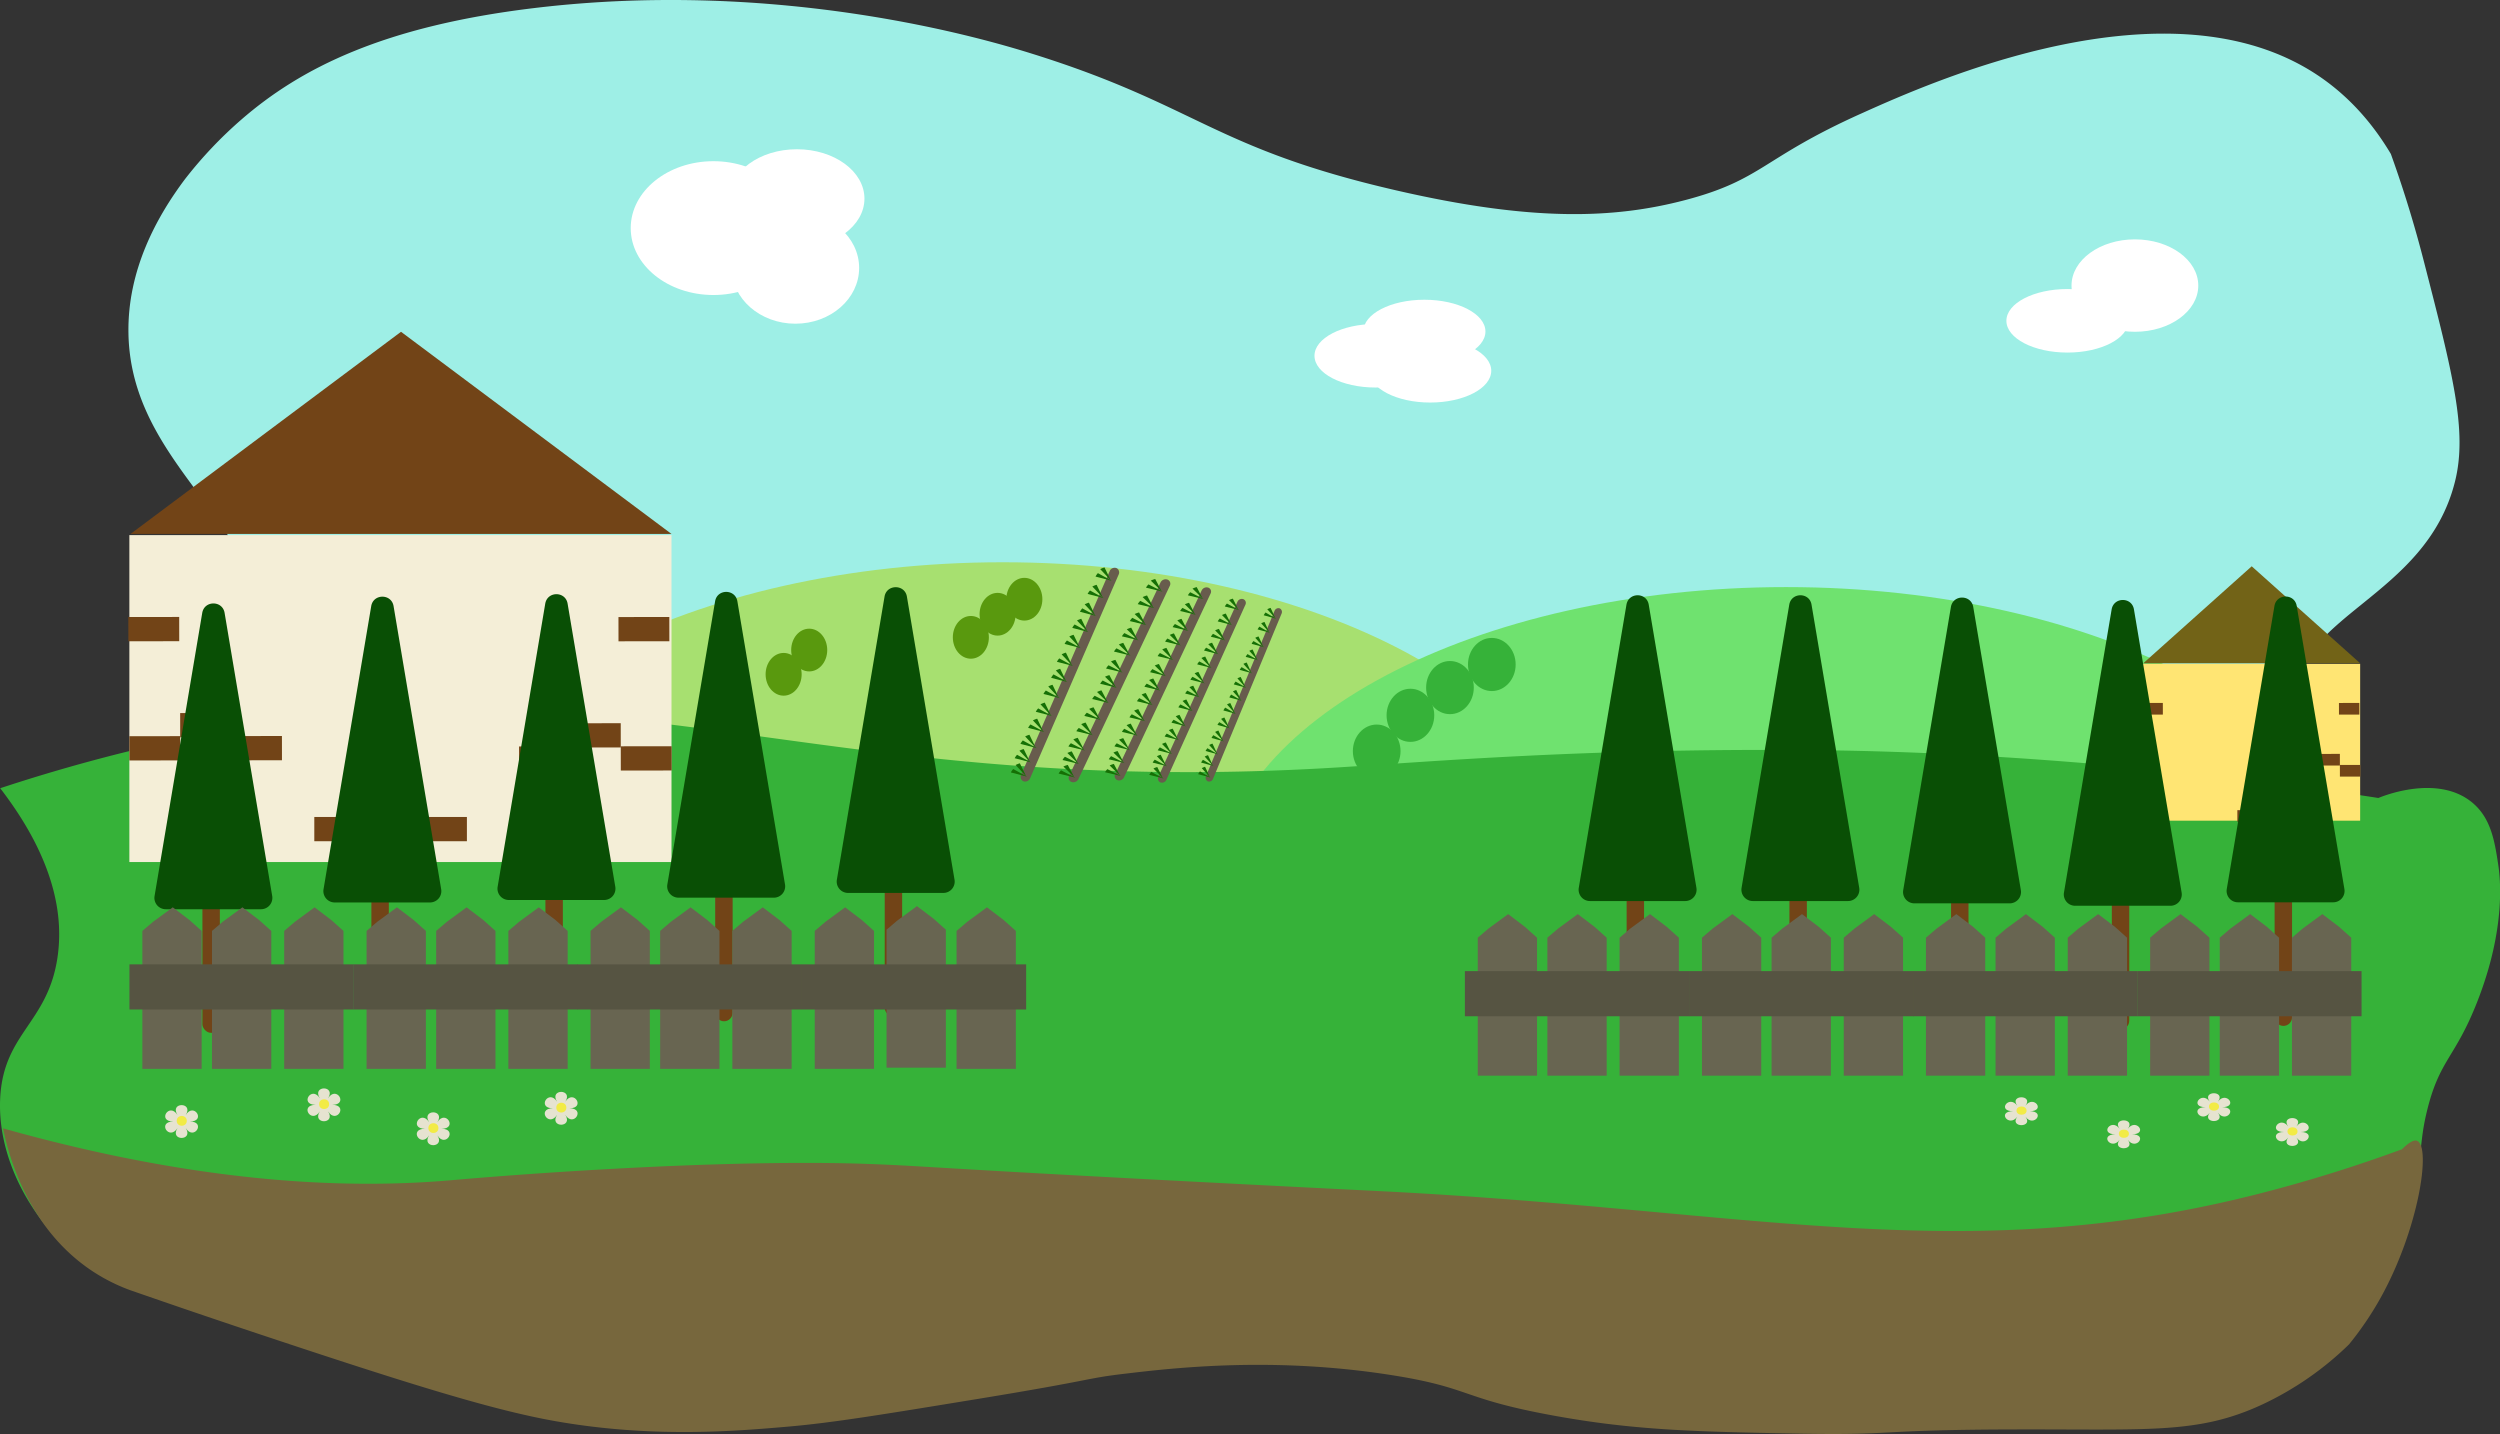 <svg xmlns="http://www.w3.org/2000/svg" viewBox="0 0 1793.48 1028.74"><rect x="0" y="0" width="1793.48" height="1028.74" fill="#333333" stroke="none"/><defs><style>.cls-1{fill:#9eefe6;}.cls-2{fill:#a7e070;}.cls-3{fill:#6fe26f;}.cls-4{fill:#36b239;}.cls-5{fill:#ffe573;}.cls-6{fill:#726317;}.cls-7{fill:#724417;}.cls-8{fill:#e6e3d0;}.cls-9{fill:#f2eb46;}.cls-10{fill:#f4eed7;}.cls-11{fill:#094f05;}.cls-12{fill:#686551;}.cls-13{fill:#565442;}.cls-14{fill:#fff;}.cls-15{fill:#59990e;}.cls-16{fill:#685c4d;}.cls-17{fill:#157005;}.cls-18{fill:#77673d;}</style></defs><g id="Layer_2" data-name="Layer 2"><g id="Layer_1-2" data-name="Layer 1"><path class="cls-1" d="M1690.08,575.47H92.15c73.12-48.62,91.36-91.38,93-123,4-78-91.27-118.67-93-213.23C91.3,193.33,112.89,155,132.5,128.79a300.53,300.53,0,0,1,40.64-43c42.43-36.8,101.72-66.94,210.05-80,177.57-21.4,324.88,22.66,357,32.68,119.07,37.2,129.62,67.66,261,98,97.56,22.53,156.3,20.63,208,7,55.23-14.57,54.65-29.94,126-62,50-22.48,221-99.34,328.22-27,25.29,17.06,41.5,38.7,51.78,56,6.46,17.94,15.13,43.92,23.35,75.78,21.13,82,31.7,123,22.65,159.22-20.89,83.72-115.81,95.73-115,158C1646.55,534,1669.74,558.85,1690.08,575.47Z"/><path class="cls-2" d="M719.32,620.93,311,618c3-118.23,186.36-214.64,408.33-214.64,224,0,408.36,98.2,408.36,217.55Z"/><path class="cls-3" d="M1281.28,638.72,873,635.81c3-118.23,186.36-214.64,408.32-214.64,224,0,408.36,98.2,408.36,217.55Z"/><path class="cls-4" d="M1689.3,946.69Q1352,920.92,1014.39,914.47q-448.78-8.57-898.24,17a138.14,138.14,0,0,1-38.6-14.19C31.8,892.09-2.57,838.29.15,787.47c2.49-46.33,33.83-53.38,41-100,7.47-48.53-18.52-92.75-41-122,19.33-6.39,50.77-16.25,90-26C429.53,455.13,563,575.29,961,550.47c66.66-4.16,177.64-13.75,337.63-12.35,49.79.44,104.44,2.46,166.74,7,102.11,7.44,185.67,18.8,240.86,27.35,3.45-1.45,42.19-17.11,67,3,13.67,11.1,16.4,27.66,19,45,1.23,8.16,6,44.4-15,98-15.83,40.48-27,41.44-36,78-5.57,22.63-3.05,29.41-9,50-8.65,29.94-24.39,51.63-36.2,65.18h0C1693.49,925.82,1691.14,937.78,1689.3,946.69Z"/><rect class="cls-5" x="1537.23" y="476.23" width="155.93" height="112.52"/><polygon class="cls-6" points="1615.36 406.25 1654.26 441.04 1693.16 475.83 1615.36 475.83 1537.56 475.83 1576.46 441.04 1615.36 406.25"/><rect class="cls-7" x="1605.06" y="581.2" width="14.63" height="8.35"/><rect class="cls-7" x="1619.68" y="573.25" width="14.63" height="8.35"/><rect class="cls-7" x="1663.94" y="540.98" width="14.63" height="8.35" transform="translate(3343.41 1087.55) rotate(179.91)"/><rect class="cls-7" x="1649.32" y="548.96" width="14.63" height="8.35" transform="translate(3314.19 1103.53) rotate(179.91)"/><rect class="cls-7" x="1678.58" y="548.91" width="14.63" height="8.35" transform="translate(3372.7 1103.38) rotate(179.91)"/><rect class="cls-7" x="1677.92" y="504.42" width="14.63" height="8.35" transform="translate(3371.3 1014.42) rotate(179.91)"/><rect class="cls-7" x="1536.95" y="504.41" width="14.63" height="8.35" transform="translate(3089.36 1014.62) rotate(179.91)"/><path class="cls-8" d="M133.25,799.86c5.92-9.42-11.85-9.42-5.93,0-5.92-9.42-14.81,4.71-3,4.71-11.85,0-3,14.14,3,4.71-5.92,9.43,11.85,9.43,5.93,0,5.92,9.43,14.8-4.71,3-4.71C148.05,804.57,139.17,790.44,133.25,799.86Z"/><ellipse class="cls-9" cx="130.39" cy="804.08" rx="3.61" ry="3.51"/><path class="cls-8" d="M235.37,787.88c5.92-9.42-11.85-9.42-5.93,0-5.92-9.42-14.81,4.72-3,4.72-11.85,0-3,14.13,3,4.71-5.92,9.42,11.85,9.42,5.93,0,5.92,9.42,14.8-4.71,3-4.71C250.17,792.6,241.29,778.46,235.37,787.88Z"/><ellipse class="cls-9" cx="232.51" cy="792.11" rx="3.61" ry="3.51"/><path class="cls-8" d="M313.76,805.06c5.92-9.43-11.85-9.43-5.92,0-5.93-9.43-14.81,4.71-3,4.71-11.85,0-3,14.14,3,4.71-5.93,9.43,11.84,9.43,5.92,0,5.92,9.43,14.81-4.71,3-4.71C328.57,809.77,319.68,795.63,313.76,805.06Z"/><ellipse class="cls-9" cx="310.91" cy="809.28" rx="3.61" ry="3.51"/><path class="cls-8" d="M405.55,790.37c5.92-9.42-11.85-9.42-5.92,0-5.93-9.42-14.81,4.71-3,4.71-11.84,0-3,14.14,3,4.72-5.93,9.42,11.84,9.42,5.92,0,5.92,9.42,14.81-4.72,3-4.72C420.36,795.08,411.47,781,405.55,790.37Z"/><ellipse class="cls-9" cx="402.69" cy="794.6" rx="3.61" ry="3.51"/><path class="cls-8" d="M1591.16,790.28c5.93-8-11.84-8-5.92,0-5.92-8-14.81,4-3,4-11.85,0-3,11.93,3,4-5.92,7.95,11.85,7.95,5.92,0,5.93,7.95,14.81-4,3-4C1606,794.25,1597.09,782.32,1591.16,790.28Z"/><ellipse class="cls-9" cx="1588.31" cy="793.84" rx="3.61" ry="2.96"/><rect class="cls-10" x="92.8" y="383.88" width="388.93" height="234.54"/><polygon class="cls-7" points="287.68 238.02 384.7 310.53 481.73 383.05 287.68 383.05 93.63 383.05 190.65 310.53 287.68 238.02"/><rect class="cls-7" x="261.97" y="602.67" width="36.49" height="17.4"/><rect class="cls-7" x="298.46" y="586.09" width="36.49" height="17.4"/><rect class="cls-7" x="225.48" y="586.09" width="36.49" height="17.4"/><rect class="cls-7" x="129.27" y="511.5" width="36.49" height="17.4" transform="translate(295.75 1040.21) rotate(179.92)"/><rect class="cls-7" x="92.81" y="528.13" width="36.49" height="17.4" transform="translate(222.84 1073.51) rotate(179.92)"/><rect class="cls-7" x="165.78" y="528.03" width="36.49" height="17.4" transform="translate(368.8 1073.2) rotate(179.92)"/><rect class="cls-7" x="408.85" y="518.83" width="36.49" height="17.4" transform="translate(854.91 1054.48) rotate(179.92)"/><rect class="cls-7" x="372.38" y="535.46" width="36.49" height="17.4" transform="translate(782 1087.78) rotate(179.92)"/><rect class="cls-7" x="445.36" y="535.36" width="36.49" height="17.4" transform="translate(927.96 1087.48) rotate(179.92)"/><rect class="cls-7" x="443.7" y="442.64" width="36.49" height="17.4" transform="translate(924.51 902.04) rotate(179.92)"/><rect class="cls-7" x="92.09" y="442.61" width="36.49" height="17.4" transform="translate(221.29 902.48) rotate(179.92)"/><rect class="cls-7" x="266.43" y="630.84" width="12.51" height="105.25" rx="6.19"/><path class="cls-11" d="M266.31,434.84,232.1,637.93a8.14,8.14,0,0,0,8,9.49h68.4a8.14,8.14,0,0,0,8-9.49L282.35,434.84C280.83,425.79,267.83,425.79,266.31,434.84Z"/><rect class="cls-7" x="1631.79" y="630.73" width="12.51" height="105.25" rx="6.19"/><path class="cls-11" d="M1631.67,434.73l-34.21,203.09a8.14,8.14,0,0,0,8,9.49h68.4a8.14,8.14,0,0,0,8-9.49l-34.21-203.09C1646.19,425.68,1633.19,425.68,1631.67,434.73Z"/><rect class="cls-7" x="391.28" y="629.07" width="12.51" height="105.25" rx="6.19"/><path class="cls-11" d="M391.15,433.07,357,636.16a8.13,8.13,0,0,0,8,9.49h68.41a8.13,8.13,0,0,0,8-9.49L407.2,433.07C405.68,424,392.68,424,391.15,433.07Z"/><rect class="cls-7" x="513.08" y="627.42" width="12.51" height="105.25" rx="6.19"/><path class="cls-11" d="M513,431.41,478.75,634.5a8.13,8.13,0,0,0,8,9.49h68.41a8.13,8.13,0,0,0,8-9.49L529,431.41C527.48,422.36,514.48,422.36,513,431.41Z"/><rect class="cls-7" x="1515" y="633.22" width="12.51" height="105.25" rx="6.19"/><path class="cls-11" d="M1514.87,437.21l-34.2,203.1a8.13,8.13,0,0,0,8,9.48h68.41a8.13,8.13,0,0,0,8-9.48l-34.2-203.1C1529.4,428.16,1516.4,428.16,1514.87,437.21Z"/><rect class="cls-7" x="145.21" y="635.7" width="12.51" height="105.25" rx="6.19"/><path class="cls-11" d="M145.08,439.7l-34.2,203.09a8.14,8.14,0,0,0,8,9.49h68.4a8.14,8.14,0,0,0,8-9.49L161.13,439.7C159.61,430.65,146.61,430.65,145.08,439.7Z"/><rect class="cls-7" x="1399.68" y="631.49" width="12.51" height="105.25" rx="6.19"/><path class="cls-11" d="M1399.56,435.48l-34.21,203.09a8.14,8.14,0,0,0,8,9.49h68.4a8.14,8.14,0,0,0,8-9.49L1415.6,435.48C1414.08,426.43,1401.08,426.43,1399.56,435.48Z"/><rect class="cls-7" x="1283.72" y="629.83" width="12.51" height="105.25" rx="6.19"/><path class="cls-11" d="M1283.6,433.82l-34.21,203.1a8.14,8.14,0,0,0,8,9.48h68.4a8.14,8.14,0,0,0,8-9.48l-34.2-203.1C1298.12,424.78,1285.12,424.78,1283.6,433.82Z"/><rect class="cls-7" x="1166.93" y="629.83" width="12.51" height="105.25" rx="6.19"/><path class="cls-11" d="M1166.8,433.82l-34.2,203.1a8.13,8.13,0,0,0,8,9.48H1209a8.13,8.13,0,0,0,8-9.48l-34.2-203.1C1181.33,424.78,1168.33,424.78,1166.8,433.82Z"/><polygon class="cls-12" points="1102.67 771.67 1092.04 771.67 1081.4 771.67 1070.76 771.67 1060.13 771.67 1060.13 746.93 1060.13 722.18 1060.13 697.44 1060.13 672.7 1067.76 666.19 1081.94 655.77 1093.94 664.88 1102.67 672.7 1102.67 697.44 1102.67 722.18 1102.67 746.93 1102.67 771.67"/><polygon class="cls-12" points="1152.62 771.67 1141.98 771.67 1131.35 771.67 1120.71 771.67 1110.07 771.67 1110.07 746.93 1110.07 722.18 1110.07 697.44 1110.07 672.7 1117.71 666.19 1131.89 655.77 1143.89 664.88 1152.62 672.7 1152.62 697.44 1152.62 722.18 1152.62 746.93 1152.62 771.67"/><polygon class="cls-12" points="1204.41 771.67 1193.78 771.67 1183.14 771.67 1172.5 771.67 1161.87 771.67 1161.87 746.93 1161.87 722.18 1161.87 697.44 1161.87 672.7 1169.5 666.19 1183.69 655.77 1195.69 664.88 1204.41 672.7 1204.41 697.44 1204.41 722.18 1204.41 746.93 1204.41 771.67"/><rect class="cls-13" x="1115.15" y="632.4" width="32.38" height="160.94" transform="translate(418.48 1844.21) rotate(-90)"/><polygon class="cls-12" points="1263.51 771.67 1252.87 771.67 1242.24 771.67 1231.6 771.67 1220.96 771.67 1220.96 746.93 1220.96 722.18 1220.96 697.44 1220.96 672.7 1228.6 666.19 1242.78 655.77 1254.78 664.88 1263.51 672.7 1263.51 697.44 1263.51 722.18 1263.51 746.93 1263.51 771.67"/><polygon class="cls-12" points="1313.46 771.67 1302.82 771.67 1292.18 771.67 1281.55 771.67 1270.91 771.67 1270.91 746.93 1270.91 722.18 1270.91 697.44 1270.91 672.7 1278.55 666.19 1292.73 655.77 1304.73 664.88 1313.46 672.7 1313.46 697.44 1313.46 722.18 1313.46 746.93 1313.46 771.67"/><polygon class="cls-12" points="1365.25 771.67 1354.62 771.67 1343.98 771.67 1333.34 771.67 1322.7 771.67 1322.7 746.93 1322.7 722.18 1322.7 697.44 1322.7 672.7 1330.34 666.19 1344.52 655.77 1356.52 664.88 1365.25 672.7 1365.25 697.44 1365.25 722.18 1365.25 746.93 1365.25 771.67"/><rect class="cls-13" x="1275.99" y="632.4" width="32.38" height="160.94" transform="translate(579.31 2005.05) rotate(-90)"/><polygon class="cls-12" points="1424.19 771.67 1413.55 771.67 1402.91 771.67 1392.28 771.67 1381.64 771.67 1381.64 746.93 1381.64 722.18 1381.64 697.44 1381.64 672.7 1389.28 666.19 1403.46 655.77 1415.46 664.88 1424.19 672.7 1424.19 697.44 1424.19 722.18 1424.19 746.93 1424.19 771.67"/><polygon class="cls-12" points="1474.13 771.67 1463.49 771.67 1452.86 771.67 1442.22 771.67 1431.59 771.67 1431.59 746.93 1431.59 722.18 1431.59 697.44 1431.59 672.7 1439.22 666.19 1453.4 655.77 1465.4 664.88 1474.13 672.7 1474.13 697.44 1474.13 722.18 1474.13 746.93 1474.13 771.67"/><polygon class="cls-12" points="1525.93 771.67 1515.29 771.67 1504.65 771.67 1494.02 771.67 1483.38 771.67 1483.38 746.93 1483.38 722.18 1483.38 697.44 1483.38 672.7 1491.02 666.19 1505.2 655.77 1517.2 664.88 1525.93 672.7 1525.93 697.44 1525.93 722.18 1525.93 746.93 1525.93 771.67"/><rect class="cls-13" x="1436.67" y="632.4" width="32.38" height="160.94" transform="translate(739.99 2165.73) rotate(-90)"/><polygon class="cls-12" points="1585.02 771.67 1574.39 771.67 1563.75 771.67 1553.12 771.67 1542.48 771.67 1542.48 746.93 1542.48 722.18 1542.48 697.44 1542.48 672.7 1550.11 666.19 1564.3 655.77 1576.3 664.88 1585.02 672.7 1585.02 697.44 1585.02 722.18 1585.02 746.93 1585.02 771.67"/><polygon class="cls-12" points="1634.97 771.67 1624.33 771.67 1613.7 771.67 1603.06 771.67 1592.42 771.67 1592.42 746.93 1592.42 722.18 1592.42 697.44 1592.42 672.7 1600.06 666.19 1614.24 655.77 1626.24 664.88 1634.97 672.7 1634.97 697.44 1634.97 722.18 1634.97 746.93 1634.97 771.67"/><polygon class="cls-12" points="1686.77 771.67 1676.13 771.67 1665.49 771.67 1654.86 771.67 1644.22 771.67 1644.22 746.93 1644.22 722.18 1644.22 697.44 1644.22 672.7 1651.86 666.19 1666.04 655.77 1678.04 664.88 1686.77 672.7 1686.77 697.44 1686.77 722.18 1686.77 746.93 1686.77 771.67"/><rect class="cls-13" x="1597.5" y="632.4" width="32.38" height="160.94" transform="translate(900.83 2326.56) rotate(-90)"/><rect class="cls-7" x="634.69" y="624.03" width="12.51" height="105.25" rx="6.19"/><path class="cls-11" d="M634.56,428l-34.2,203.09a8.13,8.13,0,0,0,8,9.49h68.41a8.13,8.13,0,0,0,8-9.49L650.61,428C649.08,419,636.08,419,634.56,428Z"/><polygon class="cls-12" points="144.67 766.81 134.03 766.81 123.4 766.81 112.76 766.81 102.12 766.81 102.12 742.07 102.12 717.33 102.12 692.59 102.12 667.84 109.76 661.33 123.94 650.91 135.94 660.03 144.67 667.84 144.67 692.59 144.67 717.33 144.67 742.07 144.67 766.81"/><polygon class="cls-12" points="194.62 766.81 183.98 766.81 173.34 766.81 162.71 766.81 152.07 766.81 152.07 742.07 152.07 717.33 152.07 692.59 152.07 667.84 159.71 661.33 173.89 650.91 185.89 660.03 194.62 667.84 194.62 692.59 194.62 717.33 194.62 742.07 194.62 766.81"/><polygon class="cls-12" points="246.41 766.81 235.78 766.81 225.14 766.81 214.5 766.81 203.87 766.81 203.87 742.07 203.87 717.33 203.87 692.59 203.87 667.84 211.5 661.33 225.68 650.91 237.68 660.03 246.41 667.84 246.41 692.59 246.41 717.33 246.41 742.07 246.41 766.81"/><rect class="cls-13" x="157.15" y="627.54" width="32.38" height="160.94" transform="translate(-534.67 881.35) rotate(-90)"/><polygon class="cls-12" points="305.51 766.81 294.87 766.81 284.24 766.81 273.6 766.81 262.96 766.81 262.96 742.07 262.96 717.33 262.96 692.59 262.96 667.84 270.6 661.33 284.78 650.91 296.78 660.03 305.51 667.84 305.51 692.59 305.51 717.33 305.51 742.07 305.51 766.81"/><polygon class="cls-12" points="355.45 766.81 344.82 766.81 334.18 766.81 323.54 766.81 312.91 766.81 312.91 742.07 312.91 717.33 312.91 692.59 312.91 667.84 320.54 661.33 334.73 650.91 346.73 660.03 355.45 667.84 355.45 692.59 355.45 717.33 355.45 742.07 355.45 766.81"/><polygon class="cls-12" points="407.25 766.81 396.61 766.81 385.98 766.81 375.34 766.81 364.7 766.81 364.7 742.07 364.7 717.33 364.7 692.59 364.7 667.84 372.34 661.33 386.52 650.91 398.52 660.03 407.25 667.84 407.25 692.59 407.25 717.33 407.25 742.07 407.25 766.81"/><rect class="cls-13" x="317.99" y="627.54" width="32.38" height="160.94" transform="translate(-373.83 1042.19) rotate(-90)"/><polygon class="cls-12" points="466.18 766.81 455.55 766.81 444.91 766.81 434.27 766.81 423.64 766.81 423.64 742.07 423.64 717.33 423.64 692.59 423.64 667.84 431.27 661.33 445.46 650.91 457.46 660.03 466.18 667.84 466.18 692.59 466.18 717.33 466.18 742.07 466.18 766.81"/><polygon class="cls-12" points="516.13 766.81 505.49 766.81 494.86 766.81 484.22 766.81 473.58 766.81 473.58 742.07 473.58 717.33 473.58 692.59 473.58 667.84 481.22 661.33 495.4 650.91 507.4 660.03 516.13 667.84 516.13 692.59 516.13 717.33 516.13 742.07 516.13 766.81"/><polygon class="cls-12" points="567.93 766.81 557.29 766.81 546.65 766.81 536.02 766.81 525.38 766.81 525.38 742.07 525.38 717.33 525.38 692.59 525.38 667.84 533.02 661.33 547.2 650.91 559.2 660.03 567.93 667.84 567.93 692.59 567.93 717.33 567.93 742.07 567.93 766.81"/><rect class="cls-13" x="478.66" y="627.54" width="32.38" height="160.94" transform="translate(-213.15 1202.87) rotate(-90)"/><polygon class="cls-12" points="627.02 766.81 616.39 766.81 605.75 766.81 595.11 766.81 584.48 766.81 584.48 742.07 584.48 717.33 584.48 692.59 584.48 667.84 592.11 661.33 606.29 650.91 618.29 660.03 627.02 667.84 627.02 692.59 627.02 717.33 627.02 742.07 627.02 766.81"/><polygon class="cls-12" points="678.55 765.93 667.91 765.93 657.27 765.93 646.64 765.93 636 765.93 636 741.19 636 716.44 636 691.7 636 666.96 643.64 660.45 657.82 650.03 669.82 659.14 678.55 666.96 678.55 691.7 678.55 716.44 678.55 741.19 678.55 765.93"/><polygon class="cls-12" points="728.76 766.81 718.13 766.81 707.49 766.81 696.85 766.81 686.22 766.81 686.22 742.07 686.22 717.33 686.22 692.59 686.22 667.84 693.85 661.33 708.04 650.91 720.04 660.03 728.76 667.84 728.76 692.59 728.76 717.33 728.76 742.07 728.76 766.81"/><rect class="cls-13" x="639.5" y="627.54" width="32.38" height="160.94" transform="translate(-52.32 1363.71) rotate(-90)"/><path class="cls-8" d="M1647.47,808.09c5.92-8-11.85-8-5.93,0-5.92-8-14.81,4-3,4-11.85,0-3,11.93,3,4-5.92,8,11.85,8,5.93,0,5.92,8,14.8-4,3-4C1662.27,812.07,1653.39,800.14,1647.47,808.09Z"/><ellipse class="cls-9" cx="1644.61" cy="811.66" rx="3.61" ry="2.96"/><path class="cls-8" d="M1453.09,793.18c5.92-8-11.85-8-5.93,0-5.92-8-14.8,4-3,4-11.84,0-3,11.93,3,4-5.92,8,11.85,8,5.93,0,5.92,8,14.81-4,3-4C1467.9,797.15,1459,785.22,1453.09,793.18Z"/><ellipse class="cls-9" cx="1450.23" cy="796.74" rx="3.61" ry="2.96"/><path class="cls-8" d="M1526.5,809.75c5.92-8-11.85-8-5.92,0-5.93-8-14.81,4-3,4-11.85,0-3,11.93,3,4-5.93,8,11.84,8,5.92,0,5.92,8,14.81-4,3-4C1541.31,813.73,1532.42,801.8,1526.5,809.75Z"/><ellipse class="cls-9" cx="1523.65" cy="813.32" rx="3.61" ry="2.96"/><ellipse class="cls-14" cx="571.7" cy="142.5" rx="48.45" ry="35.43"/><ellipse class="cls-14" cx="511.81" cy="163.64" rx="59.34" ry="48"/><ellipse class="cls-14" cx="570.61" cy="192.22" rx="45.73" ry="40"/><ellipse class="cls-14" cx="986.8" cy="255.22" rx="43.8" ry="22.79"/><ellipse class="cls-14" cx="1021.84" cy="237.82" rx="43.8" ry="22.79"/><ellipse class="cls-14" cx="1026.01" cy="265.99" rx="43.8" ry="22.79"/><ellipse class="cls-14" cx="1483.17" cy="230.14" rx="43.8" ry="22.79"/><ellipse class="cls-14" cx="1531.56" cy="204.87" rx="45.47" ry="33.15"/><ellipse class="cls-4" cx="1011.82" cy="513.16" rx="17.1" ry="19.06"/><ellipse class="cls-4" cx="1040.19" cy="493.27" rx="17.1" ry="19.06"/><ellipse class="cls-4" cx="1070.22" cy="476.7" rx="17.1" ry="19.06"/><ellipse class="cls-4" cx="987.63" cy="538.85" rx="17.1" ry="19.06"/><ellipse class="cls-15" cx="715.67" cy="440.65" rx="12.93" ry="15.33"/><ellipse class="cls-15" cx="696.48" cy="457.22" rx="12.93" ry="15.33"/><ellipse class="cls-15" cx="734.86" cy="429.87" rx="12.93" ry="15.33"/><ellipse class="cls-15" cx="562.17" cy="483.74" rx="12.93" ry="15.33"/><ellipse class="cls-15" cx="580.52" cy="466.34" rx="12.93" ry="15.33"/><path class="cls-16" d="M837.43,415.76a4.1,4.1,0,0,0-4.91,2.15L767,556.55a3.15,3.15,0,0,0,1.78,4.46,4.1,4.1,0,0,0,4.9-2.14l65.55-138.65A3.16,3.16,0,0,0,837.43,415.76Z"/><path class="cls-17" d="M834.13,424.48l-12-2.89a9,9,0,0,1,.78-1.23,11.1,11.1,0,0,1,1-1.12Z"/><path class="cls-17" d="M833.39,424.19l-7.82-7.65a15.22,15.22,0,0,1,1.54-.67c.53-.19,1.07-.36,1.63-.5Z"/><path class="cls-17" d="M828.28,436.3l-12.06-2.89a10.23,10.23,0,0,1,.79-1.23,11.1,11.1,0,0,1,1-1.12Z"/><path class="cls-17" d="M827.53,436l-7.81-7.65a14.3,14.3,0,0,1,1.54-.67,16.09,16.09,0,0,1,1.62-.5Z"/><path class="cls-17" d="M822.59,448.46l-12.05-2.9a9,9,0,0,1,.78-1.22,10.1,10.1,0,0,1,1-1.12Z"/><path class="cls-17" d="M821.85,448.16,814,440.51a15.17,15.17,0,0,1,1.54-.66c.53-.2,1.07-.36,1.62-.51Z"/><path class="cls-17" d="M816.91,459.4l-12.06-2.9a11.41,11.41,0,0,1,.78-1.22,12.75,12.75,0,0,1,1-1.12Z"/><path class="cls-17" d="M816.16,459.1l-7.81-7.65a14.26,14.26,0,0,1,1.54-.66,16.11,16.11,0,0,1,1.62-.51Z"/><path class="cls-17" d="M811.22,470.34l-12.05-2.9a9,9,0,0,1,.78-1.22,10.1,10.1,0,0,1,1-1.12Z"/><path class="cls-17" d="M810.48,470l-7.82-7.65a15.17,15.17,0,0,1,1.54-.66c.53-.2,1.07-.36,1.62-.51Z"/><path class="cls-17" d="M805.54,482.49l-12.06-2.89a11.53,11.53,0,0,1,.78-1.23,12.53,12.53,0,0,1,1-1.12Z"/><path class="cls-17" d="M804.79,482.2,797,474.55a15.4,15.4,0,0,1,1.55-.67,16.09,16.09,0,0,1,1.62-.5Z"/><path class="cls-17" d="M801.27,493.43l-12-2.89a9,9,0,0,1,.78-1.23,11.1,11.1,0,0,1,1-1.12Z"/><path class="cls-17" d="M800.53,493.14l-7.82-7.65a15.22,15.22,0,0,1,1.54-.67c.53-.19,1.07-.36,1.62-.5Z"/><path class="cls-17" d="M795.59,504.37l-12.06-2.89a10.49,10.49,0,0,1,.78-1.22,11.37,11.37,0,0,1,1-1.13Z"/><path class="cls-17" d="M794.84,504.08,787,496.43a15.4,15.4,0,0,1,1.55-.67,16.09,16.09,0,0,1,1.62-.5Z"/><path class="cls-17" d="M789.9,516.53l-12-2.9a9.61,9.61,0,0,1,.78-1.22,10.1,10.1,0,0,1,1-1.12Z"/><path class="cls-17" d="M789.15,516.23l-7.81-7.65a15.17,15.17,0,0,1,1.54-.66,14.49,14.49,0,0,1,1.62-.5Z"/><path class="cls-17" d="M784.21,527.47l-12.05-2.9a10.87,10.87,0,0,1,.78-1.22,11.27,11.27,0,0,1,1-1.12Z"/><path class="cls-17" d="M783.47,527.17l-7.82-7.64a12.7,12.7,0,0,1,1.55-.67,13.87,13.87,0,0,1,1.62-.5Z"/><path class="cls-17" d="M778.53,538.41l-12.06-2.89a10.23,10.23,0,0,1,.79-1.23,10.1,10.1,0,0,1,1-1.12Z"/><path class="cls-17" d="M777.78,538.11,770,530.47a12.55,12.55,0,0,1,1.54-.67,16.09,16.09,0,0,1,1.62-.5Z"/><path class="cls-17" d="M774.26,548.13l-12-2.89A9.32,9.32,0,0,1,763,544a11.37,11.37,0,0,1,1-1.13Z"/><path class="cls-17" d="M773.52,547.84l-7.82-7.65a14.47,14.47,0,0,1,1.55-.67,16.09,16.09,0,0,1,1.62-.5Z"/><path class="cls-17" d="M771.42,557.86l-12-2.9a9.61,9.61,0,0,1,.78-1.22,10.1,10.1,0,0,1,1-1.12Z"/><path class="cls-17" d="M770.68,557.56l-7.82-7.65a16,16,0,0,1,3.16-1.16Z"/><path class="cls-16" d="M866.74,421.54a3.9,3.9,0,0,0-4.65,2L800,555.46a3,3,0,0,0,1.69,4.24,3.88,3.88,0,0,0,4.65-2l62.12-131.88A3,3,0,0,0,866.74,421.54Z"/><path class="cls-17" d="M863.61,429.84l-11.42-2.76a9.81,9.81,0,0,1,.74-1.16,11.35,11.35,0,0,1,.92-1.07Z"/><path class="cls-17" d="M862.91,429.56l-7.41-7.28a13.66,13.66,0,0,1,1.46-.63,13.11,13.11,0,0,1,1.54-.48Z"/><path class="cls-17" d="M858.07,441.08l-11.43-2.75a9.16,9.16,0,0,1,.74-1.17,10.12,10.12,0,0,1,.92-1.06Z"/><path class="cls-17" d="M857.36,440.8,850,433.52c.47-.23,1-.44,1.46-.63s1-.34,1.54-.48Z"/><path class="cls-17" d="M852.68,452.64l-11.43-2.75a8.41,8.41,0,0,1,.74-1.16,10.21,10.21,0,0,1,.92-1.07Z"/><path class="cls-17" d="M852,452.36l-7.41-7.27a14.66,14.66,0,0,1,1.46-.64c.5-.18,1-.34,1.54-.48Z"/><path class="cls-17" d="M847.29,463.05l-11.43-2.75a10.42,10.42,0,0,1,.74-1.17,11.45,11.45,0,0,1,.92-1.06Z"/><path class="cls-17" d="M846.58,462.77l-7.41-7.28q.71-.35,1.47-.63a14.37,14.37,0,0,1,1.53-.48Z"/><path class="cls-17" d="M841.9,473.45l-11.43-2.75a9.14,9.14,0,0,1,.75-1.16,10.11,10.11,0,0,1,.91-1.07Z"/><path class="cls-17" d="M841.19,473.18l-7.41-7.28a13.87,13.87,0,0,1,1.47-.64,15.1,15.1,0,0,1,1.53-.47Z"/><path class="cls-17" d="M836.51,485l-11.42-2.76a9.81,9.81,0,0,1,.74-1.16,11.22,11.22,0,0,1,.91-1.07Z"/><path class="cls-17" d="M835.8,484.74l-7.4-7.28a15.45,15.45,0,0,1,3-1.11Z"/><path class="cls-17" d="M832.47,495.42,821,492.67a8.49,8.49,0,0,1,.75-1.16,10.11,10.11,0,0,1,.91-1.07Z"/><path class="cls-17" d="M831.76,495.14l-7.41-7.27a13.87,13.87,0,0,1,1.47-.64,15.1,15.1,0,0,1,1.53-.47Z"/><path class="cls-17" d="M827.08,505.83l-11.42-2.75a8.17,8.17,0,0,1,.74-1.17,10,10,0,0,1,.91-1.06Z"/><path class="cls-17" d="M826.37,505.55l-7.4-7.28a14.92,14.92,0,0,1,1.46-.63c.49-.18,1-.34,1.53-.48Z"/><path class="cls-17" d="M821.69,517.39l-11.42-2.75a8.41,8.41,0,0,1,.74-1.16,9.15,9.15,0,0,1,.92-1.07Z"/><path class="cls-17" d="M821,517.11l-7.4-7.27a12.87,12.87,0,0,1,1.46-.64c.49-.18,1-.34,1.54-.48Z"/><path class="cls-17" d="M816.3,527.8l-11.42-2.75a9.16,9.16,0,0,1,.74-1.17,10,10,0,0,1,.92-1.07Z"/><path class="cls-17" d="M815.6,527.52l-7.41-7.28a12.84,12.84,0,0,1,1.46-.63,13.11,13.11,0,0,1,1.54-.48Z"/><path class="cls-17" d="M810.91,538.2l-11.42-2.75a8.41,8.41,0,0,1,.74-1.16,9.15,9.15,0,0,1,.92-1.07Z"/><path class="cls-17" d="M810.21,537.92l-7.41-7.27a12.87,12.87,0,0,1,1.46-.64,15.28,15.28,0,0,1,1.54-.47Z"/><path class="cls-17" d="M806.87,547.45l-11.42-2.75a8.41,8.41,0,0,1,.74-1.16,9.15,9.15,0,0,1,.92-1.07Z"/><path class="cls-17" d="M806.17,547.17l-7.41-7.27a12.87,12.87,0,0,1,1.46-.64,15.28,15.28,0,0,1,1.54-.47Z"/><path class="cls-17" d="M804.18,556.7,792.75,554a8.41,8.41,0,0,1,.74-1.16,11.56,11.56,0,0,1,.92-1.07Z"/><path class="cls-17" d="M803.47,556.42l-7.41-7.27a14.66,14.66,0,0,1,1.46-.64,15.28,15.28,0,0,1,1.54-.47Z"/><path class="cls-16" d="M800.79,407.49a3.87,3.87,0,0,0-4.75,2.26L732.55,555.82a3.42,3.42,0,0,0,1.72,4.69,3.87,3.87,0,0,0,4.75-2.26l63.49-146.06A3.43,3.43,0,0,0,800.79,407.49Z"/><path class="cls-17" d="M797.6,416.68l-11.68-3.05a10.62,10.62,0,0,1,.76-1.29,10.34,10.34,0,0,1,.94-1.18Z"/><path class="cls-17" d="M796.87,416.37l-7.57-8.06a14.69,14.69,0,0,1,1.5-.7,16.08,16.08,0,0,1,1.57-.53Z"/><path class="cls-17" d="M791.93,429.13l-11.68-3.05a10.62,10.62,0,0,1,.76-1.29,11.3,11.3,0,0,1,.94-1.18Z"/><path class="cls-17" d="M791.2,428.82l-7.57-8.06a14.69,14.69,0,0,1,1.5-.7,15.22,15.22,0,0,1,1.57-.53Z"/><path class="cls-17" d="M786.42,441.94l-11.68-3.05a10.62,10.62,0,0,1,.76-1.29,11.57,11.57,0,0,1,.94-1.18Z"/><path class="cls-17" d="M785.7,441.63l-7.57-8.06a12,12,0,0,1,1.49-.7,13.79,13.79,0,0,1,1.57-.53Z"/><path class="cls-17" d="M780.91,453.46l-11.67-3a9.22,9.22,0,0,1,.75-1.29,11.68,11.68,0,0,1,.94-1.19Z"/><path class="cls-17" d="M780.19,453.15l-7.57-8a12.74,12.74,0,0,1,1.49-.71,16.08,16.08,0,0,1,1.57-.53Z"/><path class="cls-17" d="M775.4,465l-11.67-3.05a10.62,10.62,0,0,1,.76-1.29,11.47,11.47,0,0,1,.93-1.18Z"/><path class="cls-17" d="M774.68,464.68l-7.57-8.06a12.83,12.83,0,0,1,1.5-.7,13.15,13.15,0,0,1,1.57-.53Z"/><path class="cls-17" d="M769.9,477.79l-11.68-3a9.91,9.91,0,0,1,.76-1.29,9.54,9.54,0,0,1,.94-1.18Z"/><path class="cls-17" d="M769.18,477.48l-7.57-8.05a13.64,13.64,0,0,1,1.49-.71,16.08,16.08,0,0,1,1.57-.53Z"/><path class="cls-17" d="M765.77,489.32l-11.68-3.05a10.62,10.62,0,0,1,.76-1.29,10.34,10.34,0,0,1,.94-1.18Z"/><path class="cls-17" d="M765,489,757.47,481a14.69,14.69,0,0,1,1.5-.7,16.08,16.08,0,0,1,1.57-.53Z"/><path class="cls-17" d="M760.26,500.84l-11.68-3a9.91,9.91,0,0,1,.76-1.29,10.57,10.57,0,0,1,.94-1.18Z"/><path class="cls-17" d="M759.54,500.54,752,492.48a13.24,13.24,0,0,1,3.06-1.23Z"/><path class="cls-17" d="M754.75,513.65l-11.67-3a10.53,10.53,0,0,1,.75-1.29,13.14,13.14,0,0,1,.94-1.18Z"/><path class="cls-17" d="M754,513.34l-7.57-8.06a15.58,15.58,0,0,1,1.49-.7c.51-.2,1-.38,1.57-.53Z"/><path class="cls-17" d="M749.25,525.17l-11.68-3a10.62,10.62,0,0,1,.76-1.29,10.34,10.34,0,0,1,.94-1.18Z"/><path class="cls-17" d="M748.52,524.87,741,516.81a14.75,14.75,0,0,1,1.5-.71,13.12,13.12,0,0,1,1.57-.52Z"/><path class="cls-17" d="M743.74,536.7l-11.68-3.05a10.62,10.62,0,0,1,.76-1.29,12.78,12.78,0,0,1,.94-1.18Z"/><path class="cls-17" d="M743,536.39l-7.57-8.06a13.59,13.59,0,0,1,1.49-.7,16.08,16.08,0,0,1,1.57-.53Z"/><path class="cls-17" d="M739.61,546.94l-11.68-3a10.62,10.62,0,0,1,.76-1.29,10.34,10.34,0,0,1,.94-1.18Z"/><path class="cls-17" d="M738.89,546.64l-7.57-8.06a13.24,13.24,0,0,1,3.06-1.23Z"/><path class="cls-17" d="M736.85,557.19l-11.67-3.05a10.62,10.62,0,0,1,.76-1.29,10.34,10.34,0,0,1,.94-1.18Z"/><path class="cls-17" d="M736.13,556.88l-7.57-8.06a14.69,14.69,0,0,1,1.5-.7,15.22,15.22,0,0,1,1.57-.53Z"/><path class="cls-16" d="M891.94,429.81a3.48,3.48,0,0,0-4.24,1.95L831,557.33a2.91,2.91,0,0,0,1.54,4,3.49,3.49,0,0,0,4.24-1.94l56.67-125.58A2.91,2.91,0,0,0,891.94,429.81Z"/><path class="cls-17" d="M889.09,437.71l-10.42-2.62a8.07,8.07,0,0,1,.68-1.11,8.82,8.82,0,0,1,.84-1Z"/><path class="cls-17" d="M888.45,437.44l-6.76-6.92a12.32,12.32,0,0,1,1.33-.61q.69-.26,1.41-.45Z"/><path class="cls-17" d="M884,448.42l-10.42-2.62a8.07,8.07,0,0,1,.68-1.11,11.22,11.22,0,0,1,.83-1Z"/><path class="cls-17" d="M883.39,448.15l-6.76-6.93a13.8,13.8,0,0,1,2.73-1.06Z"/><path class="cls-17" d="M879.12,459.43l-10.43-2.63a9.67,9.67,0,0,1,1.52-2.12Z"/><path class="cls-17" d="M878.47,459.16l-6.76-6.93a13.6,13.6,0,0,1,1.34-.6,12.74,12.74,0,0,1,1.4-.46Z"/><path class="cls-17" d="M874.2,469.33l-10.42-2.62a8.28,8.28,0,0,1,.67-1.1,10.35,10.35,0,0,1,.84-1Z"/><path class="cls-17" d="M873.56,469.07l-6.76-6.93a11.45,11.45,0,0,1,1.33-.6,12.74,12.74,0,0,1,1.4-.46Z"/><path class="cls-17" d="M869.28,479.24l-10.42-2.62a9.18,9.18,0,0,1,.68-1.11,8.82,8.82,0,0,1,.84-1Z"/><path class="cls-17" d="M868.64,479l-6.76-6.93a11.65,11.65,0,0,1,1.34-.61c.45-.17.92-.32,1.4-.45Z"/><path class="cls-17" d="M864.37,490.25,854,487.63a9.09,9.09,0,0,1,.67-1.11,8.82,8.82,0,0,1,.84-1Z"/><path class="cls-17" d="M863.72,490,857,483.06a11.5,11.5,0,0,1,1.33-.61c.45-.17.92-.32,1.4-.45Z"/><path class="cls-17" d="M860.68,500.16l-10.42-2.62a8.07,8.07,0,0,1,.68-1.11,9.89,9.89,0,0,1,.83-1Z"/><path class="cls-17" d="M860,499.9,853.28,493a12.32,12.32,0,0,1,1.33-.61c.46-.17.92-.32,1.41-.45Z"/><path class="cls-17" d="M855.77,510.07l-10.42-2.62a8,8,0,0,1,.67-1.11,8.82,8.82,0,0,1,.84-1Z"/><path class="cls-17" d="M855.12,509.8l-6.76-6.92a12.48,12.48,0,0,1,1.34-.61c.45-.17.92-.32,1.4-.45Z"/><path class="cls-17" d="M850.85,521.08l-10.42-2.62a8.07,8.07,0,0,1,.68-1.11,9.89,9.89,0,0,1,.83-1Z"/><path class="cls-17" d="M850.21,520.81l-6.76-6.92a11.5,11.5,0,0,1,1.33-.61c.46-.17.92-.32,1.4-.45Z"/><path class="cls-17" d="M845.94,531l-10.43-2.62a9.18,9.18,0,0,1,.68-1.11,9.87,9.87,0,0,1,.84-1Z"/><path class="cls-17" d="M845.29,530.72l-6.76-6.93a13.6,13.6,0,0,1,1.34-.6,12.7,12.7,0,0,1,1.4-.45Z"/><path class="cls-17" d="M841,540.9l-10.42-2.62a9.09,9.09,0,0,1,.67-1.11q.39-.52.84-1Z"/><path class="cls-17" d="M840.38,540.63l-6.76-6.93a13.42,13.42,0,0,1,1.33-.6,10.88,10.88,0,0,1,1.4-.45Z"/><path class="cls-17" d="M837.33,549.71l-10.42-2.62a9.18,9.18,0,0,1,.68-1.11,9.87,9.87,0,0,1,.84-1Z"/><path class="cls-17" d="M836.69,549.44l-6.76-6.93a14.55,14.55,0,0,1,1.33-.6,13.65,13.65,0,0,1,1.41-.46Z"/><path class="cls-17" d="M834.88,558.51l-10.43-2.62a9.18,9.18,0,0,1,.68-1.11,8.82,8.82,0,0,1,.84-1Z"/><path class="cls-17" d="M834.23,558.25l-6.76-6.93a13.65,13.65,0,0,1,1.34-.61c.45-.17.92-.32,1.4-.45Z"/><path class="cls-16" d="M918,436.42a3,3,0,0,0-3.67,1.84L865.2,556.74a2.82,2.82,0,0,0,1.34,3.81,2.94,2.94,0,0,0,3.67-1.83l49.17-118.49A2.83,2.83,0,0,0,918,436.42Z"/><path class="cls-17" d="M915.57,443.87l-9-2.47a8.19,8.19,0,0,1,.59-1,7.59,7.59,0,0,1,.73-1Z"/><path class="cls-17" d="M915,443.62l-5.87-6.53a8.31,8.31,0,0,1,1.16-.57,9.77,9.77,0,0,1,1.22-.43Z"/><path class="cls-17" d="M911.18,454l-9-2.47a7.69,7.69,0,0,1,.59-1,10.92,10.92,0,0,1,.72-1Z"/><path class="cls-17" d="M910.62,453.72l-5.86-6.53a9.59,9.59,0,0,1,1.16-.57,10.22,10.22,0,0,1,1.21-.43Z"/><path class="cls-17" d="M906.92,464.36l-9-2.47a7.72,7.72,0,0,1,.58-1.05,8.27,8.27,0,0,1,.73-.95Z"/><path class="cls-17" d="M906.36,464.11l-5.86-6.53a8.84,8.84,0,0,1,1.15-.58,12.53,12.53,0,0,1,1.22-.42Z"/><path class="cls-17" d="M902.65,473.71l-9-2.47a7.8,7.8,0,0,1,.59-1.05,9.48,9.48,0,0,1,.72-.95Z"/><path class="cls-17" d="M902.09,473.46l-5.86-6.54a11.34,11.34,0,0,1,1.16-.57,12.34,12.34,0,0,1,1.21-.42Z"/><path class="cls-17" d="M898.39,483.06l-9-2.47a7.72,7.72,0,0,1,.58-1,8.27,8.27,0,0,1,.73-1Z"/><path class="cls-17" d="M897.83,482.81,892,476.27a10.25,10.25,0,0,1,1.15-.57c.4-.16.8-.3,1.22-.43Z"/><path class="cls-17" d="M894.12,493.45l-9-2.47a9.07,9.07,0,0,1,.59-1.05,10.92,10.92,0,0,1,.72-1Z"/><path class="cls-17" d="M893.56,493.2l-5.86-6.54a11.34,11.34,0,0,1,1.16-.57,12.39,12.39,0,0,1,1.21-.43Z"/><path class="cls-17" d="M890.92,502.8l-9-2.47a9.07,9.07,0,0,1,.59-1.05,9.35,9.35,0,0,1,.73-1Z"/><path class="cls-17" d="M890.37,502.55,884.5,496a11.34,11.34,0,0,1,1.16-.57,11.7,11.7,0,0,1,1.22-.43Z"/><path class="cls-17" d="M886.66,512.15l-9-2.47a9,9,0,0,1,.58-1.05,9.35,9.35,0,0,1,.73-1Z"/><path class="cls-17" d="M886.1,511.9l-5.86-6.54a11.18,11.18,0,0,1,1.15-.57,12.58,12.58,0,0,1,1.22-.43Z"/><path class="cls-17" d="M882.39,522.54l-9-2.48a9.85,9.85,0,0,1,.59-1,9.35,9.35,0,0,1,.73-1Z"/><path class="cls-17" d="M881.84,522.29,876,515.75a11.34,11.34,0,0,1,1.16-.57,9.77,9.77,0,0,1,1.22-.43Z"/><path class="cls-17" d="M878.13,531.89l-9-2.48a9.75,9.75,0,0,1,.58-1,9.35,9.35,0,0,1,.73-1Z"/><path class="cls-17" d="M877.57,531.64l-5.86-6.54a11.18,11.18,0,0,1,1.15-.57,10.38,10.38,0,0,1,1.22-.43Z"/><path class="cls-17" d="M873.86,541.23l-9-2.47a9.85,9.85,0,0,1,.59-1,9.35,9.35,0,0,1,.73-1Z"/><path class="cls-17" d="M873.31,541l-5.87-6.53a11.34,11.34,0,0,1,1.16-.57,9.77,9.77,0,0,1,1.22-.43Z"/><path class="cls-17" d="M870.67,549.55l-9-2.48a9.85,9.85,0,0,1,.59-1,9.35,9.35,0,0,1,.73-1Z"/><path class="cls-17" d="M870.11,549.3l-5.87-6.54a11.34,11.34,0,0,1,1.16-.57,9.77,9.77,0,0,1,1.22-.43Z"/><path class="cls-17" d="M868.53,557.86l-9-2.48a9.85,9.85,0,0,1,.59-1,9.35,9.35,0,0,1,.73-1Z"/><path class="cls-17" d="M868,557.61l-5.86-6.54a11.34,11.34,0,0,1,1.16-.57,10.22,10.22,0,0,1,1.21-.43Z"/><path class="cls-18" d="M1685.15,964.47a226.56,226.56,0,0,1-62,43c-46.2,21.51-81,17.73-179,18-101.13.28-83.64,4.35-154,3-73.48-1.41-117.26-2.25-176-13-66.73-12.21-58-19.86-116-29-84.09-13.26-154.45-5.35-191-1-29.65,3.53-20.19,4.1-105,18-70.27,11.52-105.4,17.28-137,20-37.09,3.2-97.27,8.38-167-4-44.26-7.86-102.58-25.82-217-64-36.58-12.21-66.89-22.65-88-30a130.62,130.62,0,0,1-26-13c-47-30.53-60.89-83.26-65-103,146.52,41.15,252.41,43.49,324,37,0,0,155.28-14.07,277-12,15.72.27,31.42,1,31.42,1h0c35,1.5,65.12,4.57,354.58,19,267.7,13.36,418.9,56.06,631,2a1045.92,1045.92,0,0,0,103-32c6.33-6.26,9.38-6.75,11-6,10,4.64.92,63.3-26,112A230.48,230.48,0,0,1,1685.15,964.47Z"/></g></g></svg>